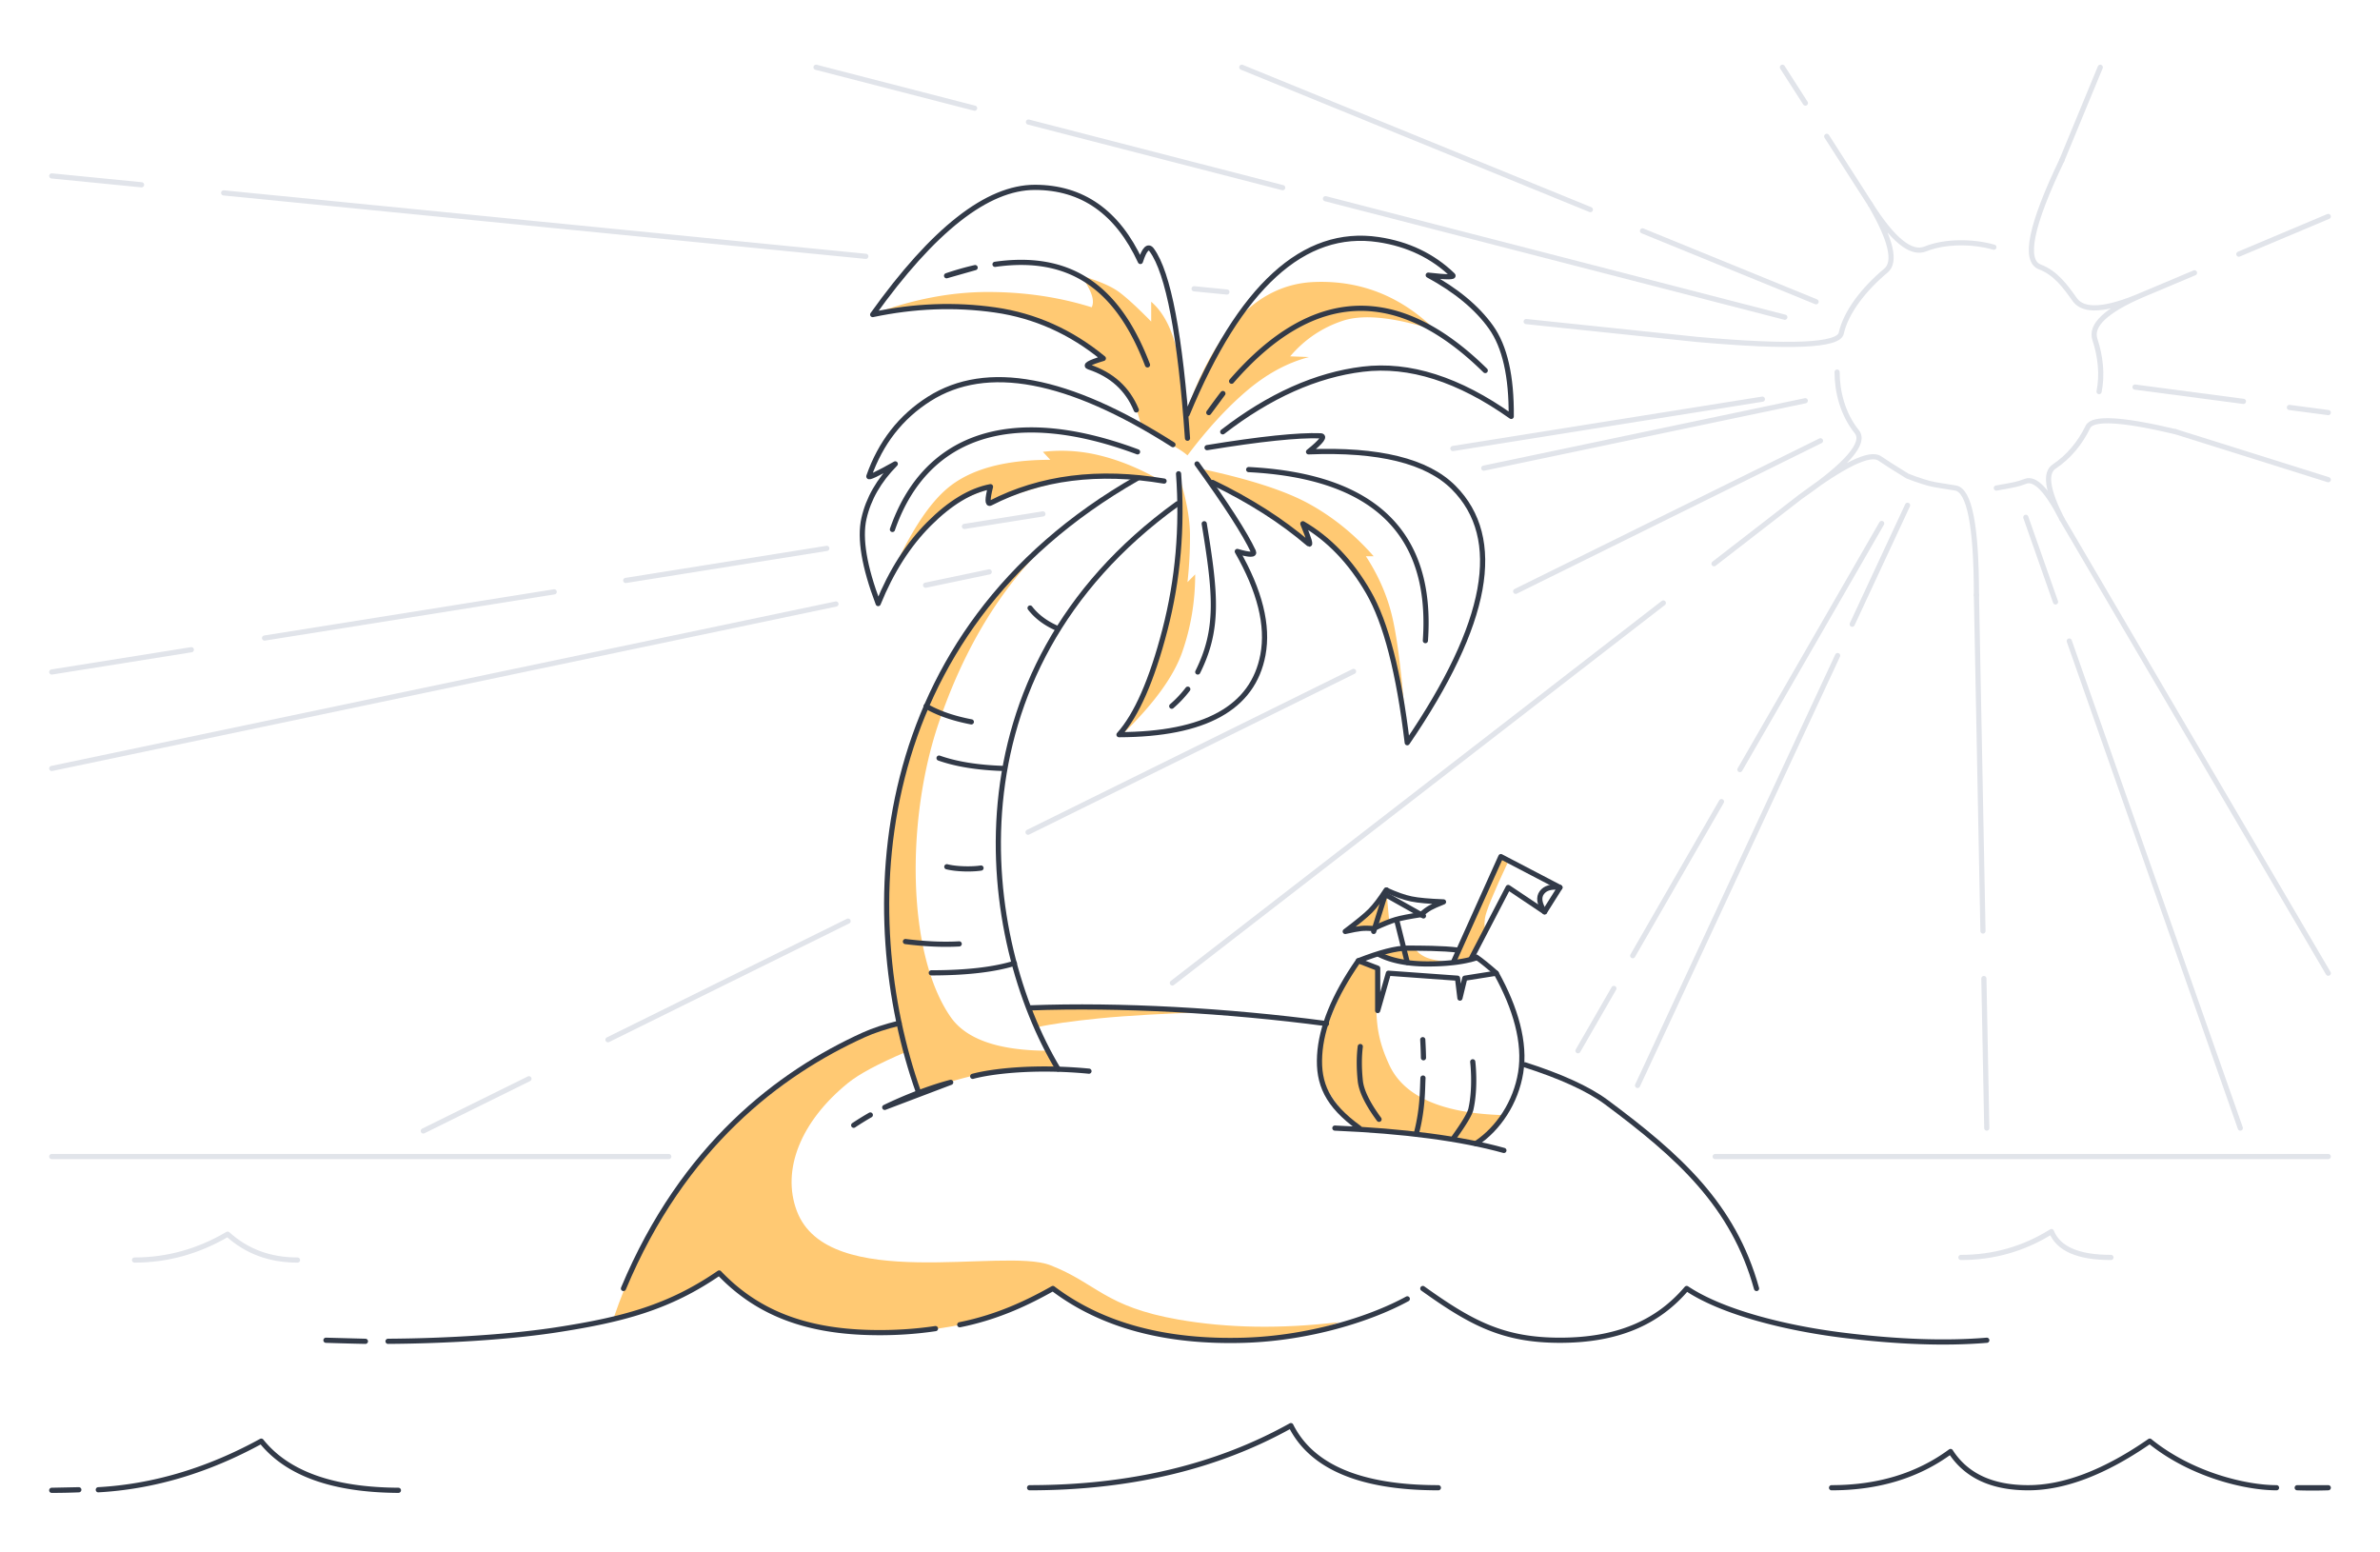 <svg width="460" height="300" fill="none" xmlns="http://www.w3.org/2000/svg"><path fill-rule="evenodd" clip-rule="evenodd" d="M173.783 197.729c-8.522 2.129-18.45 8.041-29.783 17.737-11.333 9.696-19.833 22.873-25.5 39.533 5.461-1.544 9.461-2.878 12-4 2.539-1.122 5.372-2.789 8.5-5 7.36 7.667 17.693 11.5 31 11.5 13.307 0 24.473-2.833 33.5-8.5 9.333 6.333 19.167 9.681 29.5 10.042 10.333.362 18.945-.819 25.835-3.542-11.223 1.333-21.59 1.167-31.099-.5-14.263-2.5-15.736-7-24.736-10.5s-43 5.5-49-10.5c-2.971-7.923.75-17.294 9.916-24.726 2.117-1.716 5.811-3.697 11.084-5.941l-1.217-5.603ZM198.697 194.588l36.803.911c-10.002.33-17.669.761-23 1.294-5.332.534-9.332 1.102-12 1.706l-1.803-3.911Z" fill="#FFC973"/><path fill-rule="evenodd" clip-rule="evenodd" d="M210.264 98.5c-17.68 12.667-29.33 28.667-34.951 48-5.621 19.333-4.892 40.833 2.187 64.5 5.909-1.974 10.383-3.21 13.422-3.707 3.039-.496 7.565-.732 13.578-.706l-2.131-3.536c-9.429-.051-15.637-2.22-18.624-6.507C175.313 184.446 175 158.5 181.5 139.5c6.196-18.112 15.784-31.778 28.764-41ZM228.021 92.398c.712 7.4-.128 16.215-2.521 26.444-2.393 10.228-5.281 17.947-8.665 23.157 6.11-5.896 9.999-11.229 11.665-16 1.667-4.772 2.5-9.772 2.5-15l-1.485 1.5a80.68 80.68 0 0 0 .485-9c0-3.123-.66-6.823-1.979-11.1ZM231.5 90.469l3.015 3.03c3.017 1.122 5.678 2.408 7.985 3.858 2.306 1.45 5.776 4.022 10.411 7.713l-.911-3.339c6.525 4.179 11.192 9.435 14 15.768 2.808 6.334 4.641 13.162 5.5 20.486-.698-8.825-1.532-15.206-2.5-19.143-.969-3.937-2.636-7.718-5-11.343h1.5c-3.667-4.19-7.834-7.57-12.502-10.142-4.668-2.57-11.834-4.867-21.498-6.888ZM277.5 63.865c-8-2.578-14-3.2-18-1.867-4 1.334-7.379 3.62-10.137 6.862l3.636.139c-4.183 1.095-8.183 3.261-11.999 6.5-3.815 3.238-7.644 7.404-11.485 12.5-.642-1.646-.98-2.98-1.015-4-.035-1.021.209-2.445.732-4.271 5.732-16.39 13.988-24.8 24.768-25.23 8.991-.358 16.825 2.764 23.5 9.367Z" fill="#FFC973"/><path fill-rule="evenodd" clip-rule="evenodd" d="M229.515 88c-.353-9.462-1.05-16.295-2.09-20.5-1.04-4.206-2.682-7.268-4.925-9.186v3.826c-2.665-2.714-4.74-4.618-6.223-5.713-1.483-1.094-3.909-2.142-7.277-3.142 1.02 1.521 1.687 2.759 2 3.714.313.955.313 1.75 0 2.386-6.287-1.972-12.979-2.958-20.077-2.958-7.098 0-14.406 1.394-21.923 4.182 10.223-1.47 19.095-1.47 26.614 0 7.52 1.47 13.398 4.354 17.636 8.652l-2.986 1.252c2.913 1.605 4.918 2.934 6.013 3.986 1.096 1.052 2.29 2.795 3.583 5.23l.64 2.179c2.727 2.064 4.717 3.428 5.971 4.091 1.253.663 2.268 1.33 3.044 2ZM201.57 87.316a30.837 30.837 0 0 1 10.93.683c3.633.881 7.299 2.348 11 4.4-5.56-.43-10.393-.43-14.5 0-4.107.43-10.042 2.082-17.806 4.957V94.5c-5.589 1.772-9.689 4.183-12.3 7.231-2.611 3.049-5.576 7.979-8.894 14.791 4.271-10.92 8.589-18.261 12.954-22.022C187.318 90.738 194 88.857 203 88.857l-1.43-1.541ZM266 187.499l-3.464-2.14c-5.918 11.093-8.423 18.306-7.515 21.64.908 3.333 3.413 7 7.515 11l23.464 3 4.668-5.5c-11.943-.334-19.332-3.578-22.168-9.734-1.925-4.178-2.42-7.061-2.5-11.177-.025-1.299-.025-3.662 0-7.089ZM273.5 183.224c-.897-.179-1.897-.179-3 0-1.103.18-2.27.586-3.5 1.22 1.533.762 3.033 1.28 4.5 1.555 1.467.275 4.642.275 9.525 0-2.683-.223-4.525-.572-5.525-1.048-1-.476-1.667-1.051-2-1.727Z" fill="#FFC973"/><path fill-rule="evenodd" clip-rule="evenodd" d="m291.5 166.5-1.5-.5-8.976 20 3.265-.639 3.005-5.361c-.371-.333-.469-1.167-.294-2.5s1.675-5 4.5-11ZM264.5 176.5c-.677.734-1.844 1.734-3.5 3h5l1-6.5c-.989 1.599-1.823 2.766-2.5 3.5ZM268 172.5c-.637 1.797-1.054 3.13-1.25 4-.196.87-.268 1.87-.216 3l1.966-1.5-.5-5.5Z" fill="#FFC973"/><path d="M120.5 249.001c11.521-27.573 30.147-41.615 46.419-49 1.908-.866 4.217-1.621 6.864-2.271m25.306-2.961c17.291-.65 38.102.495 57.294 3.044m38.333 7.954c6.756 2.163 12.21 4.589 15.766 7.234 13.917 10.35 24.551 19.85 29.018 36" stroke="#323A48" stroke-linecap="round" stroke-linejoin="round"/><path d="M285.252 221c4.363-2.886 7.727-7.961 8.663-13.735.935-5.773-.987-12.457-4.728-19.193l-6.078.962-.935 3.849-.467-3.849-13.361-.962-2.069 7.217v-8.18l-3.74-1.443c-4.676 6.736-7.169 12.831-7.481 18.283-.312 5.453 1.434 9.561 7.668 14.051" stroke="#323A48" stroke-linecap="round" stroke-linejoin="round"/><path d="M262.537 185.667c4.154-1.627 7.288-2.44 9.403-2.44 2.399 0 7.022 0 9.902.383m3.49 1.343c1.038.718 2.323 1.758 3.856 3.119" stroke="#323A48" stroke-linecap="round" stroke-linejoin="round"/><path d="M266.534 184.445c2.415 1.22 5.535 1.83 9.359 1.83s6.943-.377 9.359-1.133M266.538 216.302c-2.217-3.01-3.425-5.496-3.626-7.456-.25-2.44-.25-4.641 0-6.602M273.779 218.945c1.251-4.881 1.132-8.587 1.251-10.615m.093-3.919a88.46 88.46 0 0 0-.136-3.495M281.025 219.828c1.97-2.74 3.058-4.57 3.265-5.49.962-4.27.358-9.15.358-9.15" stroke="#323A48" stroke-linecap="round" stroke-linejoin="round"/><path d="m284.29 185.361 7.211-13.861 7.034 4.711 2.966-4.711-11.419-5.965-9.057 20.131M258 218c13.437.569 24.326 2.008 32.668 4.318M272 186l-2-8" stroke="#323A48" stroke-linecap="round" stroke-linejoin="round"/><path clip-rule="evenodd" d="M260 180c1.394-.315 2.408-.505 3.042-.571.633-.067 1.445-.067 2.433 0 1.806-.841 3.225-1.412 4.259-1.715 1.033-.302 2.655-.621 4.866-.957.726-.609 1.334-1.052 1.825-1.328.492-.277 1.35-.657 2.575-1.143-2.817-.107-4.892-.297-6.225-.572-1.332-.274-2.955-.846-4.866-1.714-1.145 1.773-2.159 3.106-3.042 4-.884.894-2.506 2.227-4.867 4Z" stroke="#323A48" stroke-linecap="round" stroke-linejoin="round"/><path d="m268 172-2.5 8M268 173l7.123 4M301.5 171.5c-1.667-.237-2.833.096-3.5 1-.667.903-.488 2.14.535 3.71M227.572 97.356c-45.648 32.904-37.96 84.528-23.072 109.229m-27 4.414c-11.999-33.915-10.461-88.513 42.361-118.6" stroke="#323A48" stroke-linecap="round" stroke-linejoin="round"/><path d="M224.988 92.967c-12.681-2.131-23.864-.713-33.549 4.253-.61.313-.61-.743 0-3.168-3.864.735-7.815 3.122-11.855 7.162-4.039 4.04-7.323 9.182-9.851 15.425-2.699-7.115-3.617-12.591-2.754-16.428.863-3.837 2.883-7.36 6.059-10.566-3.544 1.989-5.247 2.784-5.106 2.385 2.273-6.474 6.157-11.453 11.652-14.936 11.103-7.039 26.811-4.094 47.126 8.834M227.792 91.552c.765 10.377-.115 20.432-2.638 30.165-2.524 9.733-5.483 16.486-8.877 20.257 16.625-.049 25.899-5.189 27.82-15.42 1.068-5.681-.585-12.344-4.957-19.989 2.405.709 3.441.709 3.109 0-1.626-3.469-5.255-9.107-10.889-16.913" stroke="#323A48" stroke-linecap="round" stroke-linejoin="round"/><path d="M219.622 79.224c-1.677-4.07-4.727-6.841-9.15-8.31-.887-.295.039-.846 2.779-1.653-6.243-5.141-13.221-8.263-20.933-9.365-7.711-1.102-15.595-.804-23.651.894 11.709-16.389 22.155-24.583 31.337-24.583 9.183 0 15.985 4.775 20.408 14.324.775-2.423 1.509-3.157 2.203-2.204 3.207 4.407 5.507 16.527 6.9 36.36M234.365 93.234c7.223 3.483 13.405 7.428 18.546 11.836.511.437.144-.848-1.101-3.857 5.051 2.938 9.274 7.346 12.669 13.222 3.395 5.876 5.899 15.575 7.51 29.096 15.732-23.052 18.724-39.485 8.979-49.299-5.117-5.152-14.469-7.457-28.057-6.915 2.536-2.03 3.299-3.063 2.289-3.1-4.305-.157-11.606.605-21.905 2.287M229.433 80.083c10.213-24.684 22.542-35.944 36.988-33.78 5.7.853 10.483 3.143 14.349 6.87.426.41-1.148.41-4.723 0 5.378 2.916 9.415 6.259 12.109 10.028 2.694 3.77 4.004 9.526 3.93 17.271-10.125-7.181-19.688-10.224-28.691-9.129-9.003 1.096-18.025 5.132-27.068 12.108" stroke="#323A48" stroke-linecap="round" stroke-linejoin="round"/><path d="M238.039 73.668c15.974-18.426 32.404-18.426 49.025-2.068m-53.432 8.128c1.208-1.677 2.115-2.904 2.722-3.681l-2.722 3.68ZM219.86 87.316c-25.299-9.43-41.31-2.517-47.373 14.998M192.318 51.081c15.423-2.204 24.116 5.41 29.466 19.43m-38.831-17.226c1.9-.645 3.74-1.167 5.519-1.569l-5.519 1.569ZM241.344 90.746c24.237 1.245 35.621 12.263 34.152 33.054M232.749 101.213c2.244 13.637 2.867 20.383-1.248 28.647m-1.93 3.322a21.825 21.825 0 0 1-3.1 3.288M210.472 206.999c-10.472-1-18.776.005-22.472 1m-19.788 7.467a59.903 59.903 0 0 0-3.212 1.987m18.745-8.289c-4.145 1.076-9.036 3.035-12.745 4.835l12.745-4.835ZM196.062 186.16c-3.995 1.226-9.349 1.839-16.062 1.839M185.389 182.405c-3.115.175-6.578.023-10.389-.454M189.607 167.746C188.031 168 185 168 183 167.5M193.971 148.5c-4.981-.157-9.138-.823-12.471-2M179 136.471c2.343 1.352 5.255 2.361 8.735 3.028M204.5 121.5c-2.333-1-4.136-2.333-5.41-4M75 259.204c11.625-.072 23.701-.853 32.5-2.204 13-1.997 21.88-4.378 31.5-11 7 7.333 16 11.167 29 11.5 4.403.113 8.672-.137 12.807-.751M185.5 256c7.5-1.5 13.392-4.408 18-7 9.422 7.129 21.755 10.462 37 10 12.188-.369 24.099-3.96 31.5-8m3-2c9.333 6.667 15.5 10 26.5 10s18.833-3.333 24.5-10c7 4.667 19.333 7.667 30 9 10.667 1.333 20 1.667 28 1m-321 0c3.435.109 5.976.177 7.623.204L63 259ZM19 287.892c10.667-.595 21.167-3.725 31.5-9.392 5 6.261 13.833 9.428 26.5 9.5m-67 0c1.79 0 3.533-.036 5.23-.108L10 288ZM199 287.5c19.333 0 36.167-4 50.5-12 4 8 13.5 12 28.5 12M440 287.5c-5.958 0-16.5-2.5-24.5-9-8.667 6-16.5 9-23.5 9s-12-2.333-15-7c-6.333 4.667-14 7-23 7m96 0c-2 .066-4.195.066-6 0h6Z" stroke="#323A48" stroke-linecap="round" stroke-linejoin="round"/><path d="M408 243c-6.333 0-10.167-1.667-11.5-5-5.333 3.333-11.167 5-17.5 5M26 243.5c6.333 0 12.333-1.667 18-5 3.667 3.333 8.167 5 13.5 5M331.5 223.5H450m-440 0h119.257H10ZM398.5 30.996c-6 12.532-7.406 19.397-4.219 20.596 3.052 1.148 4.992 3.862 6.714 6.295C402.701 60.296 407.036 60 414 57c-6.964 3-9.998 5.864-9.102 8.592 1.078 3.28 1.467 6.772.807 10.087M420.5 83.43c-10.401-2.467-16.05-2.78-16.947-.94-1.537 3.157-3.724 5.796-6.528 7.668-1.829 1.221-1.338 4.589 1.475 10.104-2.813-5.515-5.143-7.935-6.99-7.26-1.761.642-1.818.62-5.664 1.31M382 115c0-13.333-1.347-20.23-4.041-20.69-4.04-.691-3.35-.482-5.085-.894-.488-.116-1.433-.415-2.833-.897l-1.389-.53c-2.434-1.494-4.221-2.63-5.362-3.408-1.86-1.269-6.957 1.204-15.29 7.42 9-6.216 12.627-10.406 10.881-12.57-2.725-3.38-3.811-7.728-3.811-11.524M328 65.592c18.047 1.605 27.338 1.206 27.874-1.199.911-4.09 4.378-8.553 8.633-12.102 1.995-1.665.993-5.928-3.007-12.79 4.333 6.862 7.881 9.73 10.643 8.605 3.724-1.517 9.107-1.517 13.231-.335M432.719 49.112 450 41.83M414 57l10.143-4.275L414 57ZM321.481 116.523l-94.892 73.435M348 96l-16.718 12.938L348 96ZM102.233 208.468l-20.42 10.085M351.857 85.18l-58.909 29.094 58.909-29.094Zm-90.244 44.571-62.915 31.073 62.915-31.073Zm-97.696 48.252-46.409 22.921 46.409-22.921ZM161.574 116.721 10 148.501m338.918-71.06L286.777 90.47l62.141-13.029Zm-157.724 33.07-12.3 2.578 12.3-2.578ZM36.977 125.558 10 129.86m330.626-52.721-59.816 9.538 59.816-9.538ZM201.57 99.313l-15.168 2.418 15.168-2.418Zm-41.772 6.66-38.859 6.197 38.859-6.197Zm-52.684 8.401-55.982 8.927 55.982-8.927ZM27.36 35.71 10 33.997m318 31.596-33.026-3.45L328 65.591Zm-90.87-9.164-6.339-.626 6.339.626Zm-69.786-6.892L43.231 37.278l124.113 12.258Z" stroke="#E1E4EA" stroke-linecap="round" stroke-linejoin="round"/><path d="M188.37 20.906 157.724 13m187.244 48.302L256.182 38.4l88.786 22.903Zm-97.053-25.036-49.14-12.676 49.14 12.676ZM307.382 40.505 240.011 13m110.995 45.314L317.46 44.62l33.546 13.695ZM348.94 19.922 344.5 13m17 26.5-8.437-13.151L361.5 39.5ZM311.926 191.013l-6.935 12.039m58.694-101.896-27.399 47.567 27.399-47.567Zm-30.962 53.752-17.153 29.779 17.153-29.779ZM355.172 126.685l-38.671 83.075M368.69 97.645l-10.7 22.987 10.7-22.988ZM383.439 189.101 384 218m-2-103 1.261 64.92L382 115ZM399.941 123.876 433 218M391.544 99.969l5.743 16.351-5.743-16.351ZM398.5 100.262l51.5 87.81M420.5 83.43 450 92.7M398.5 30.996 405.934 13M442.494 78.74l7.506.99m-37.353-4.927 20.96 2.764-20.96-2.764Z" stroke="#E1E4EA" stroke-linecap="round" stroke-linejoin="round"/></svg>